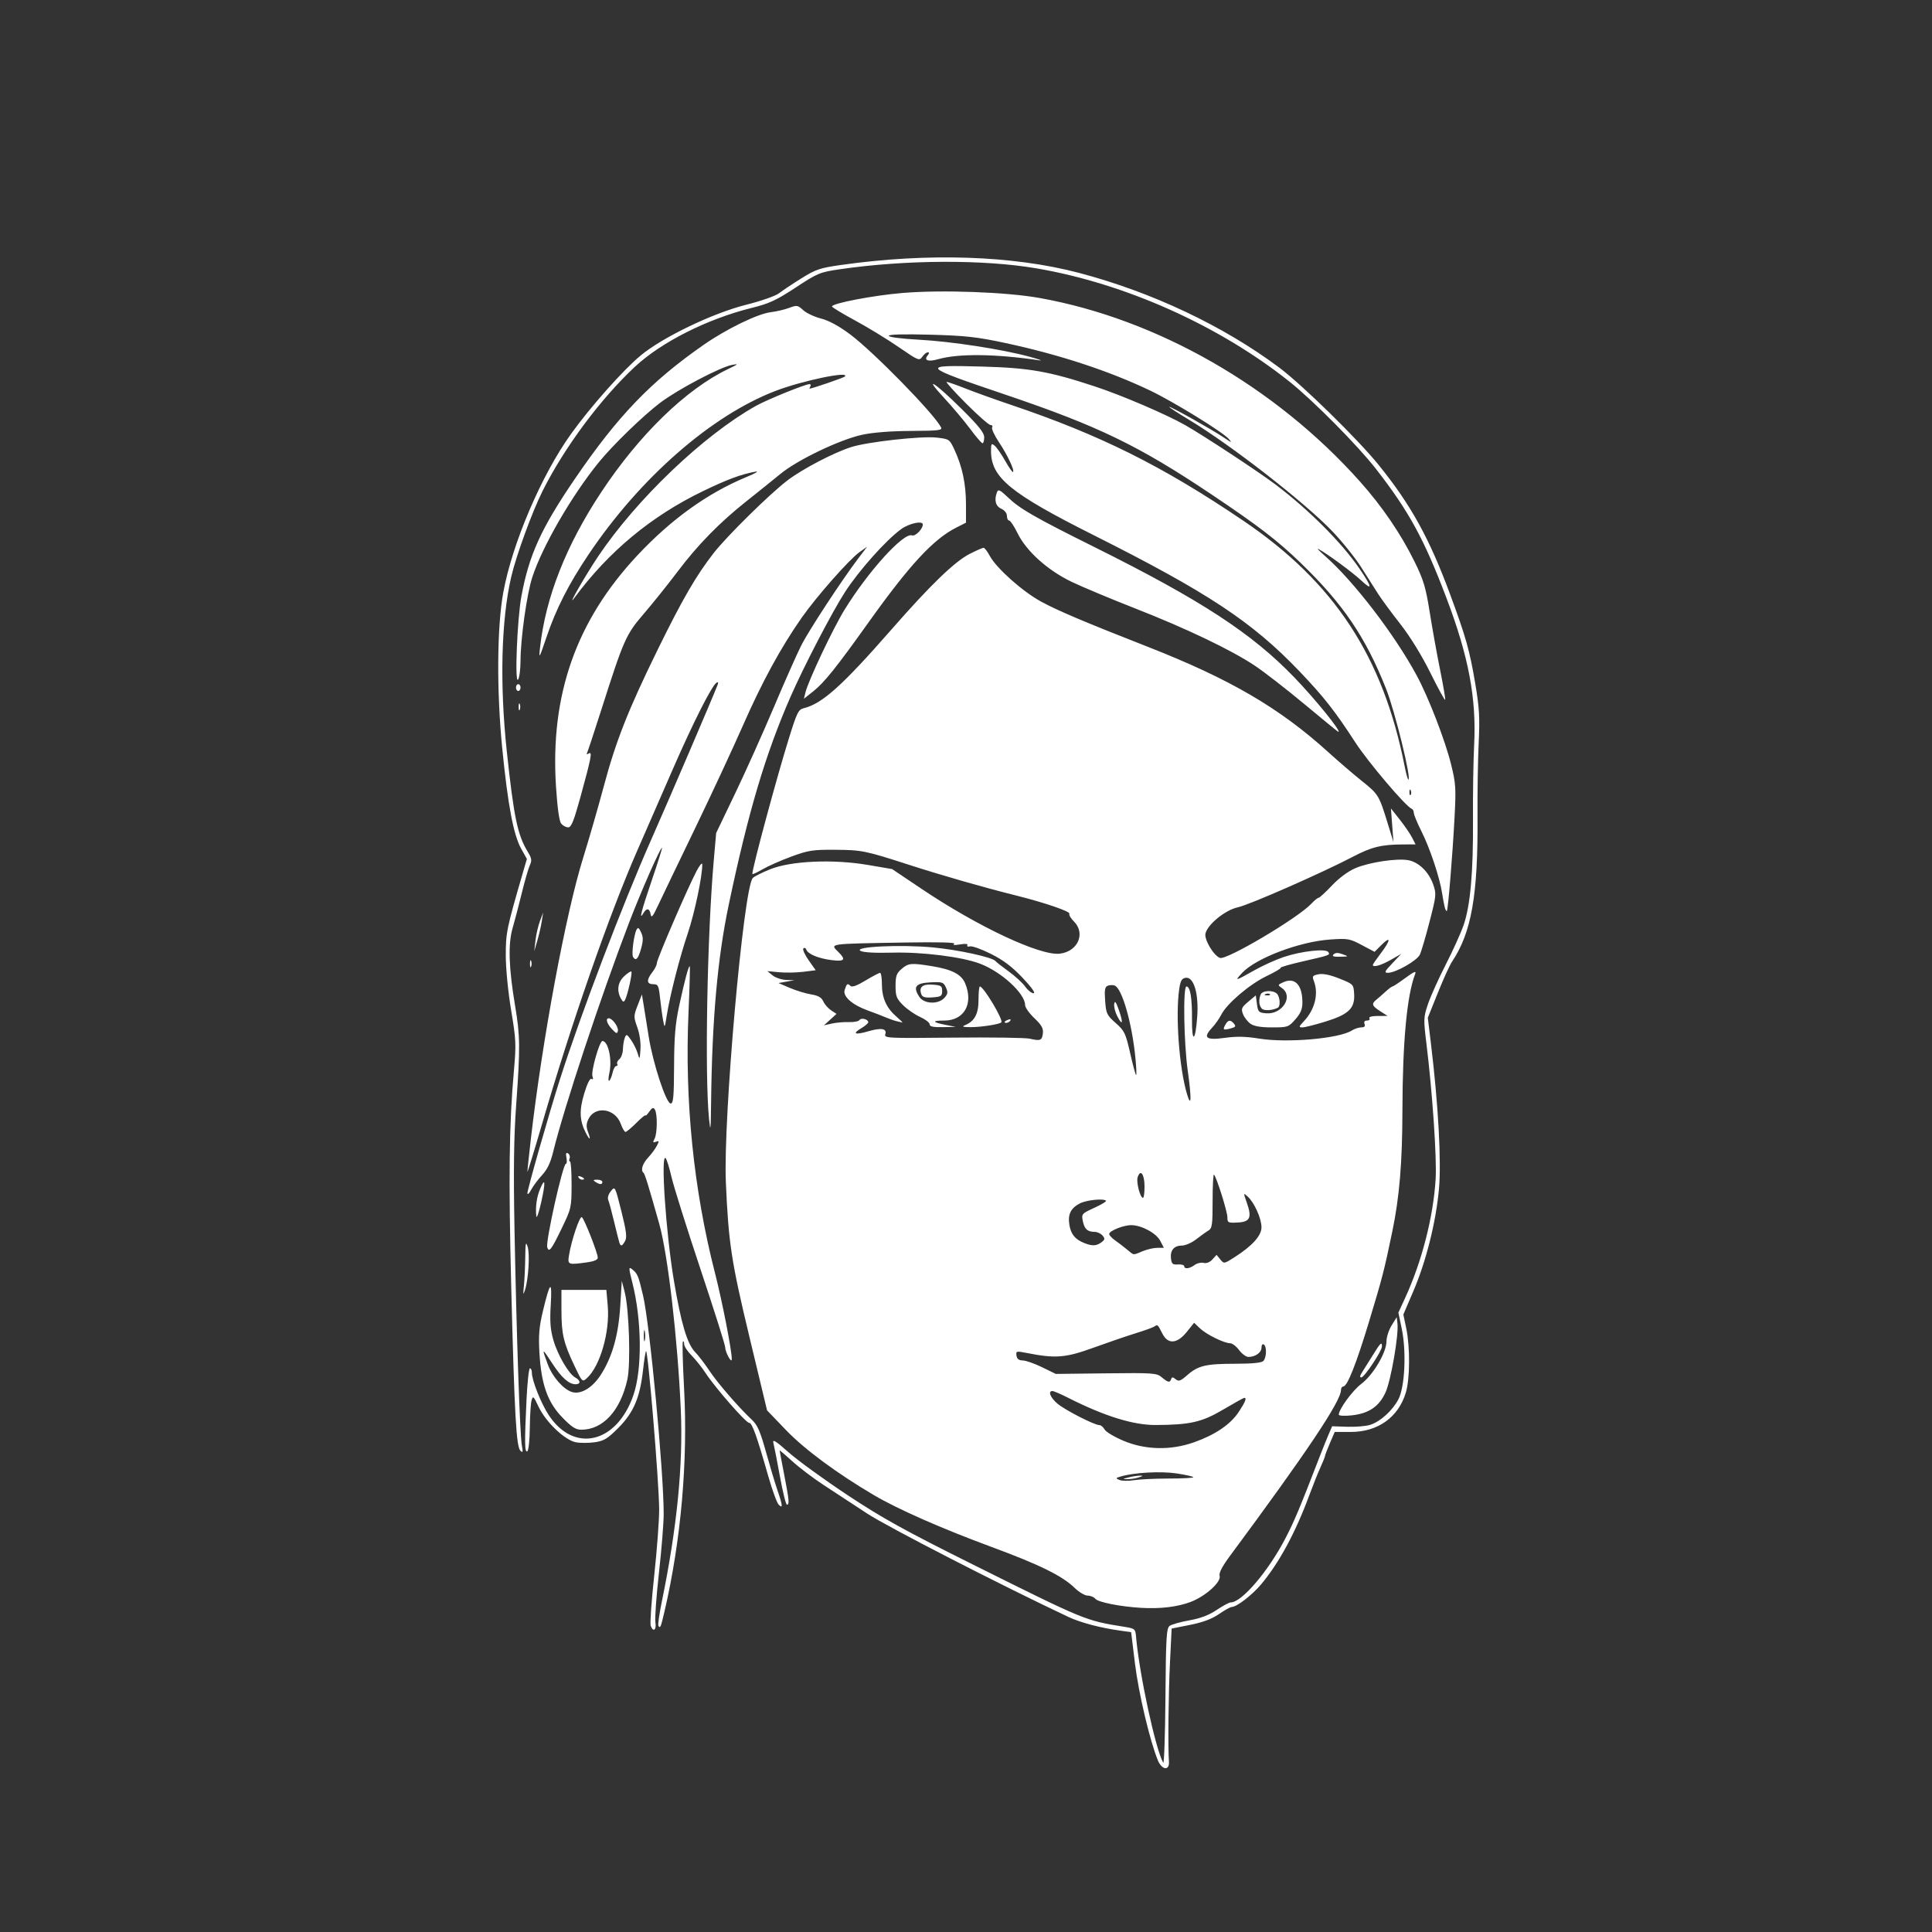 <?xml version="1.0" encoding="UTF-8" standalone="no"?>
<!-- Created with Inkscape (http://www.inkscape.org/) -->
<svg id="svg3336" xmlns:rdf="http://www.w3.org/1999/02/22-rdf-syntax-ns#" xmlns="http://www.w3.org/2000/svg" height="1062.5" viewBox="0 0 1062.5 1062.5" width="1062.5" version="1.1" xmlns:cc="http://creativecommons.org/ns#" xmlns:dc="http://purl.org/dc/elements/1.1/">
 <rect x="0" y="0" width="1062.5" height="1062.5" fill="#333333" stroke="none"/>
 <path id="path3346" fill="#fff" d="m636.78 968.1c-4.313-10.322-10.592-36.824-12.589-53.136l-2.127-17.375-5.721-0.787c-11.15-1.53-22.06-4.41-28.84-7.6-36.82-17.33-99.46-49.51-110.62-56.84-7.562-4.962-18.367-12.044-24.011-15.737-5.644-3.693-13.378-9.563-17.188-13.045-3.81-3.482-6.925-6.133-6.923-5.892 0.002 0.241 1.127 6.223 2.5 13.295 2.758 14.207 2.968 16.518 1.498 16.518-0.549 0-2.27-6.957-3.824-15.459-1.554-8.502-3.173-16.799-3.598-18.438-0.616-2.374 1.091-1.329 8.402 5.147 5.046 4.469 19.63 15.05 32.409 23.514 19.067 12.629 31.417 19.467 68.859 38.125 62.001 30.896 61.812 30.818 83.125 34.242 6.013 0.966 6.264 1.169 6.624 5.374 1.744 20.364 10.672 61.821 14.945 69.389 0.512 0.907 1.065-15.32 1.23-36.06 0.261-32.889 0.555-37.897 2.298-39.178 1.099-0.808 5.992-2.182 10.872-3.054 6.139-1.097 10.766-2.859 15.015-5.719 3.378-2.273 6.844-4.133 7.703-4.133 6.069 0 20.668-17.095 30.079-35.22 4.963-9.56 7.837-16.423 19.272-46.03 1.46-3.781 3.505-8.844 4.544-11.25l1.889-4.375 8.389 0.274c4.614 0.151 10.265-0.331 12.559-1.07 5.612-1.808 12.269-7.848 15.524-14.086 3.536-6.775 4.439-26.294 1.798-38.868l-1.838-8.75 3.737-8.125c9.212-20.029 15.499-44.567 16.752-65.384 0.692-11.485-1.755-47.455-5.059-74.391-1.657-13.51-1.619-14.496 0.849-21.805 1.422-4.21 5.805-13.948 9.74-21.639 3.935-7.691 8.356-17.455 9.824-21.696 3.748-10.83 5.376-29.13 5.179-58.211-0.093-13.75 0.197-32.211 0.646-41.025 1.298-25.499-3.016-48.454-15.114-80.417-12.41-32.77-20.69-47.94-38.97-71.41-10.05-12.89-34.45-37.51-47.45-47.87-38.74-30.89-90.37-54-139.17-62.32-29.166-4.97-72.098-4.764-108.28 0.52-10.838 1.583-12.048 2.086-24.14 10.034-10.722 7.047-14.554 8.819-24.285 11.229-24.27 6.01-49.608 18.786-64.133 32.338-18.931 17.664-38.774 44.358-50.766 68.297-5.763 11.504-14.627 35.81-17.298 47.435-5.469 23.8-6.344 58.783-2.393 95.712 3.9 36.447 5.914 46.075 11.586 55.382 2.135 3.503 2.3 4.664 1.052 7.403-0.814 1.787-2.791 8.636-4.393 15.221-1.602 6.584-3.874 15.255-5.049 19.268-2.549 8.707-2.126 21.885 1.37 42.704 2.794 16.642 2.865 22.99 0.605 54.375-1.301 18.073-1.54 35.848-0.925 68.75 1.067 57.086 2.979 113.17 4.048 118.75 0.677 3.537 0.529 4.086-0.772 2.868-2.298-2.151-3.275-19.41-5.062-89.405-1.55-60.698-1.191-90.051 1.462-119.71 1.288-14.398 1.168-16.999-1.524-33.125-1.671-10.009-2.933-22.851-2.947-30-0.026-12.622 0.441-14.901 9.306-45.38l2.292-7.88-3.092-5.532c-4.282-7.662-7.363-23.981-10.486-55.541-3.121-31.549-2.861-66.767 0.634-85.668 5.005-27.07 20.983-64.383 37.289-87.08 10.774-14.996 28.713-35.181 38.339-43.138 12.119-10.018 39.59-23.211 57.895-27.804 8.31-2.085 16.191-4.848 18.125-6.354 1.882-1.466 7.4-5.146 12.262-8.18 7.91-4.935 10.212-5.709 21.875-7.361 47.765-6.767 94.352-5.22 130.71 4.34 40.101 10.545 79.591 29.211 110.15 52.064 12.719 9.512 43.181 39.326 54.676 53.513 17.729 21.88 27.962 40.405 39.359 71.25 8.663 23.449 10.734 30.786 13.78 48.822 2.282 13.514 2.591 18.828 1.919 33.017-0.441 9.301-0.725 27.317-0.632 40.036 0.318 43.501-3.31 64.174-14.073 80.198-1.228 1.827-4.714 9.499-7.748 17.048l-5.516 13.726 1.719 14.202c4.054 33.495 5.785 64.884 4.408 79.971-1.674 18.341-7.052 39.786-14.106 56.246l-5.473 12.771 1.595 7.607c2.155 10.281 2.057 27.648-0.2 35.247-4.09 13.64-15.36 21.73-30.31 21.73h-8.826l-2.654 6.169c-1.46 3.393-2.654 6.518-2.654 6.944 0 0.426-1.139 3.276-2.532 6.333s-4.154 9.957-6.136 15.332c-7.574 20.542-16.705 37.412-26.606 49.153-4.903 5.815-13.37 12.319-16.037 12.319-0.75 0-3.918 1.757-7.039 3.905-3.912 2.692-8.836 4.536-15.85 5.938l-10.175 2.033-0.924 18.75c-0.843 17.118-1.152 46.762-0.565 54.336 0.405 5.23-3.839 4.805-6.102-0.611zm-278.93-73.98c-0.449-1.171 0.429-13.686 1.953-27.812s2.74-30.465 2.705-36.309c-0.092-15.187-6.157-88.022-7.24-86.939-0.293 0.293-1.038 5.051-1.656 10.573-1.677 14.99-5.186 23.206-13.477 31.559-5.931 5.976-7.931 7.205-12.944 7.953-3.261 0.487-7.977 0.501-10.481 0.032-6.07-1.139-16.597-11.168-20.525-19.555-2.746-5.862-3.098-6.18-3.857-3.475-0.459 1.638-0.891 8.429-0.959 15.091-0.069 6.663-0.687 12.461-1.375 12.886-1.482 0.916-1.569-4.832-0.431-28.552 0.45-9.39 1.294-17.073 1.875-17.073 0.581 0 1.056 1.037 1.056 2.304 0 4.33 5.066 17.062 9.375 23.559 13.907 20.972 37.346 15.389 46.461-11.068 4.913-14.259 4.657-41.319-0.586-61.964-1.995-7.857-2.037-8.809-0.33-7.48 3.195 2.488 3.644 3.542 6.243 14.649 3.695 15.79 11.333 96.624 11.337 119.98 0.001 5.143-1.171 19.768-2.605 32.5s-2.313 24.977-1.954 27.211c0.682 4.242-1.168 5.626-2.585 1.934zm-3.221-161.92c-0.299-1.555-0.555-0.577-0.569 2.173-0.014 2.75 0.231 4.022 0.544 2.827s0.324-3.445 0.025-5zm7.469 161.92c-0.356-0.576 0.449-6.379 1.79-12.896 8.454-41.107 11.875-75.698 10.506-106.22-1.74-38.803-7.121-85.179-11.82-101.88-5.868-20.847-7.93-27.538-8.668-28.125-1.703-1.355-0.597-5.037 2.514-8.371 1.798-1.927 3.966-4.855 4.818-6.506 1.354-2.625 1.291-2.903-0.501-2.216-1.691 0.649-1.826 0.368-0.77-1.603 1.546-2.889 1.661-13.766 0.17-16.119-0.839-1.324-1.511-1.061-3.106 1.216-1.119 1.598-2.035 2.499-2.035 2.002 0-0.497-2.25 1.347-5 4.097s-5.449 5-5.999 5c-0.549 0-1.722-2.001-2.607-4.446-3.124-8.639-14.365-10.125-17.901-2.366-1.097 2.407-1.121 4.178-0.093 6.9 1.744 4.62 0.965 4.752-1.327 0.224-3.367-6.652-3.563-12.262-0.752-21.519 1.657-5.457 3.179-8.476 4.011-7.962 0.859 0.531 1.039 0.042 0.501-1.361-0.955-2.489 3.836-19.471 5.493-19.471 3.163 0 5.423 10.329 3.82 17.462-0.62 2.76-0.669 4.736-0.109 4.389 0.56-0.346 1.388-2.311 1.839-4.365 0.451-2.055 1.371-3.736 2.045-3.736 0.673 0 0.916-0.499 0.539-1.108-0.377-0.61 0.153-1.804 1.176-2.653 1.024-0.85 1.901-3.304 1.949-5.454 0.048-2.15 0.509-4.983 1.024-6.295 0.858-2.189 1.146-2.085 3.48 1.25 1.399 2 3.034 5.324 3.633 7.386 1.027 3.536 1.113 3.402 1.507-2.33 0.249-3.626-0.454-8.503-1.741-12.084-2.067-5.749-2.059-6.259 0.189-12.045l2.348-6.042 0.926 5.625c0.509 3.094 1.767 10.969 2.795 17.501 2.304 14.642 9.601 36.874 12.102 36.874 1.457 0 1.791-3.688 1.867-20.625 0.073-16.203 0.673-23.305 2.799-33.125 3.117-14.396 5.238-22.296 5.822-21.68 0.224 0.236-0.088 11.68-0.693 25.43-2.14 48.642 2.825 97.466 14.566 143.22 3.995 15.57 9.322 42.911 9.236 47.404-0.051 2.662-3.598-3.831-3.653-6.686-0.024-1.271-6.169-20.678-13.655-43.125-7.486-22.447-14.589-45.032-15.785-50.189-1.196-5.156-2.664-9.909-3.264-10.562-2.858-3.112 0.089 40.882 4.502 67.214 3.938 23.499 7.309 34.886 11.653 39.365 1.859 1.917 5.407 6.551 7.884 10.297 4.444 6.72 16.294 20.389 23.502 27.11 2.929 2.731 4.521 6.401 7.631 17.597 2.161 7.78 5.011 17.29 6.334 21.133 2.864 8.325 3.02 10.267 0.628 7.801-0.977-1.007-3.538-8.018-5.691-15.58-6.316-22.189-8.889-29.375-10.517-29.375-1.792 0-18.724-19.354-24.006-27.44-1.999-3.061-5.463-7.401-7.697-9.646s-4.062-5.037-4.062-6.206-0.312-1.813-0.694-1.431c-0.382 0.382-0.086 12.012 0.657 25.844 2.142 39.866-1.664 83.332-10.713 122.35-2.091 9.016-2.401 9.759-3.396 8.149zm265.4-9.89c-11.432-0.685-23.523-3.072-25.084-4.953-0.81-0.976-2.723-1.774-4.252-1.774s-4.703-1.867-7.052-4.149c-6.925-6.726-19.153-12.768-45.602-22.535-27.656-10.212-51.633-20.77-64.884-28.569-20.298-11.947-38.186-25.18-48.374-35.787l-10.408-10.835-9.603-40c-10.06-41.85-11.62-52.11-13.06-85.62-1.494-34.815 9.638-160.83 14.761-167.1 0.661-0.809 4.965-2.988 9.563-4.842 11.539-4.653 34.656-5.67 53.941-2.374l13.17 2.251 16.25 10.91c31.099 20.88 65.226 36.881 75.958 35.614 9.958-1.176 14.334-11.161 7.768-17.727-1.732-1.732-2.853-3.628-2.491-4.213 0.75-1.213-13.67-6.154-29.36-10.06-17.353-4.32-40.753-11.028-58.75-16.842-24.243-7.832-25.994-8.187-40.895-8.291-12.086-0.085-14.561 0.303-23.935 3.751-5.75 2.115-12.922 5.292-15.938 7.059-3.015 1.767-5.483 2.883-5.483 2.479 0-3.333 13.383-52.96 20.104-74.552 4.51-14.488 5.205-15.875 8.345-16.648 10.024-2.467 21.148-12.47 48.011-43.172 21.478-24.548 34.903-37.512 43.186-41.701 3.587-1.814 6.974-3.299 7.528-3.299 0.554 0 2.084 2 3.401 4.445 3.682 6.837 18.066 19.639 28.32 25.206 9.175 4.981 23.946 11.236 58.605 24.816 45.209 17.714 72.408 33.602 99.375 58.047 5.5 4.986 13.83 12.135 18.511 15.887 8.976 7.196 9.275 7.692 14.124 23.474l3.072 10-0.693-9.26-0.693-9.26 4.856 6.135c2.671 3.374 5.719 7.822 6.773 9.885l1.917 3.75-7.059 0.029c-11.717 0.049-17.131 1.38-27.324 6.721-16.943 8.877-56.991 26.479-63.355 27.846-6.868 1.475-16.514 9.264-17.795 14.369-0.816 3.25 4.407 12.111 7.936 13.466 3.591 1.378 42.964-21.969 50.26-29.802 1.667-1.79 3.463-3.254 3.992-3.254 0.529 0 3.833-3.036 7.342-6.747 3.91-4.134 8.885-7.824 12.847-9.529 7.594-3.267 22.921-5.579 29.187-4.404 5.722 1.073 11.216 6.42 13.631 13.265 1.85 5.243 1.772 6.058-1.951 20.5-2.132 8.272-4.542 16.446-5.353 18.165-1.574 3.332-13.296 10-17.579 10-2.153 0-1.795-0.774 2.412-5.206l4.941-5.206-5.848 3.331c-5.34 3.03-9.79 4.27-9.79 2.72 0-0.338 1.969-3.193 4.375-6.346 5.426-7.108 5.715-9.957 0.48-4.722l-3.895 3.895-7.042-3.741c-6.628-3.522-7.644-3.701-17.287-3.047-16.941 1.147-40.936 10.236-48.505 18.373-4.367 4.694-3.946 4.601 6.875-1.516 4.469-2.526 11.703-5.787 16.076-7.247 9.724-3.247 23.193-4.729 24.453-2.691 1.036 1.677 1.092 1.657-14.604 5.253-6.71 1.537-11.936 3.059-11.614 3.381 0.322 0.322-3.188 2.396-7.8 4.607-9.252 4.436-21.8 15.124-24.841 21.159-1.076 2.134-3.371 5.394-5.1 7.243-5.164 5.522-3.333 6.963 7.026 5.531 6.498-0.898 11.559-0.789 18.939 0.41 15.322 2.488 43.85 0.004 50.859-4.428 1.523-0.963 3.896-1.751 5.273-1.751 1.713 0 2.277-0.593 1.785-1.875-0.462-1.204 0.025-1.875 1.363-1.875 1.145 0 1.735-0.562 1.31-1.25-0.469-0.758 1.346-1.258 4.614-1.271l5.386-0.021-4.062-2.602c-4.573-2.929-4.937-4.051-2.068-6.369 1.097-0.886 3.372-2.877 5.057-4.424s3.384-2.812 3.776-2.812c0.392 0 3.57-2.097 7.061-4.66 4.899-3.596 6.13-4.096 5.394-2.188-4.528 11.738-6.912 37.269-6.999 74.972-0.067 29.023-1.631 47.693-5.591 66.747-4.489 21.598-5.37 25.008-12.78 49.503-7.028 23.231-11.951 35.625-14.148 35.625-0.695 0-1.264 0.862-1.264 1.917 0 6.117-18.782 34.193-60.928 91.077-4.421 5.968-6.317 9.591-5.826 11.138 1.055 3.324-7.857 11.326-16.012 14.377-7.328 2.742-16.7 3.849-27.234 3.218zm15.31-71.11c7.391 0 13.438-0.321 13.438-0.713-0-0.392-4.079-1.331-9.063-2.087-8.742-1.325-23.56-0.52-30.871 1.676-2.853 0.857-2.895 0.986-0.625 1.92 1.338 0.55 4.964 0.597 8.058 0.102 3.094-0.494 11.672-0.898 19.063-0.898zm-22.19-0.62c2.062-0.525 4.875-0.965 6.25-0.978 1.959-0.018 1.824 0.193-0.625 0.978-1.719 0.55-4.531 0.99-6.25 0.978-2.807-0.021-2.743-0.12 0.625-0.978zm35.97-19.292c11.631-4.105 20.083-9.823 24.6-16.642 3.678-5.553 4.575-7.816 3.098-7.816-0.389 0-5.592 2.89-11.562 6.422-11.717 6.931-18.218 8.422-37.106 8.509-12.381 0.057-28.094-4.819-48.136-14.936-4.07-2.07-7.99-3.75-8.69-3.75-2.614 0-1.165 3.63 2.777 6.956 4.209 3.551 20.315 11.794 23.046 11.794 0.855 0 2.124 1.066 2.821 2.369 0.697 1.303 5.358 4.097 10.356 6.21 12.046 5.091 25.98 5.407 38.809 0.879zm-12.52-34.77c0.416-1.237 0.936-1.224 2.492 0.06 1.665 1.374 2.643 1.028 6.382-2.254 5.96-5.24 10.26-6.25 26.49-6.25 9.083 0 14.335-0.514 15.321-1.5 1.817-1.817 1.988-8.051 0.25-9.125-0.688-0.425-1.25 0.366-1.25 1.757 0 2.716-3.371 5.118-7.183 5.118-1.291 0-3.595-1.688-5.12-3.75s-3.74-3.762-4.923-3.777c-3.396-0.043-13.088-4.821-16.613-8.19l-3.213-3.07-4.033 5.019c-5.317 6.617-10.356 6.976-13.417 0.956-2.651-5.213-2.545-5.12-4.478-3.891-0.905 0.576-5.583 2.26-10.396 3.743-4.812 1.483-15.219 5.046-23.125 7.917-15.305 5.558-20.809 5.988-36.625 2.858-5.692-1.126-5.981-1.052-5.625 1.437 0.263 1.844 1.304 2.643 3.5 2.688 1.719 0.035 6.5 1.715 10.625 3.732l7.5 3.669 27.64-0.322c26.014-0.303 27.816-0.176 30.625 2.163 3.518 2.93 4.468 3.114 5.177 1.006zm12.881-62.739c1.335-0.991 3.576-1.522 4.981-1.179 1.583 0.386 3.424-0.338 4.838-1.901l2.284-2.523 2.037 2.502c2.022 2.484 2.079 2.476 7.662-1.078 9.923-6.317 15-11.93 15-16.585 0-4.795-3.938-13.586-7.551-16.855-2.472-2.237-2.475-2.217-0.537 3.272 2.921 8.275 1.854 10.616-5.002 10.971-5.303 0.275-5.66 0.093-5.66-2.878 0-3.114-5.839-21.725-7.355-23.445-0.425-0.482-0.772 5.924-0.771 14.236 0.001 13.389-0.263 15.271-2.318 16.502-1.276 0.764-4.306 2.936-6.734 4.826s-5.956 3.438-7.84 3.438c-4.327 0-6.526 2.603-6.009 7.112 0.341 2.972 0.932 3.477 3.84 3.278 1.891-0.129 3.438 0.292 3.438 0.938 0 1.744 2.94 1.42 5.699-0.629zm-28.63-7.58c2.468-1.031 6.121-1.875 8.117-1.875h3.629l-1.99-3.848c-2.186-4.227-10.224-8.579-15.927-8.624-4.241-0.034-12.147 3.123-12.147 4.85 0 0.69 1.447 2.266 3.216 3.501 1.769 1.235 4.722 3.494 6.562 5.019 4.036 3.344 3.125 3.239 8.54 0.977zm-22.666-4.865c2.022-1.478 2.128-2.042 0.711-3.75-0.918-1.106-2.865-2.019-4.328-2.029-3.991-0.029-5.662-1.554-6.546-5.978-0.775-3.875-0.58-4.099 6.311-7.254 3.911-1.79 6.821-3.546 6.466-3.9-1.368-1.368-10.762-0.414-14.386 1.46-5.077 2.626-6.745 6.079-5.757 11.924 0.863 5.109 3.148 7.875 8.154 9.873 4.365 1.742 6.637 1.658 9.376-0.345zm23.774-30.967c-0.052-6.677-2.292-9.544-3.784-4.843-0.855 2.693 1.387 11.299 2.944 11.299 0.49 0 0.868-2.905 0.841-6.457zm23.767-63.457c-2.17-15.59-2.65-46.33-0.71-46.33 2.07 0 3.154 6.358 3.045 17.854-0.13 13.692 1.923 12.667 2.89-1.443 0.863-12.584-1.904-21.803-6.353-21.168-2.133 0.304-2.855 1.534-3.527 6.007-2.187 14.56-0.057 43.578 4.253 57.944 2.385 7.952 2.558 2.546 0.409-12.858zm-28.736-6.649c-1.845-19.282-7.351-38.612-11.446-40.184-0.968-0.371-2.665-0.328-3.771 0.097-1.631 0.626-1.909 2.2-1.466 8.314 0.507 7.005 0.92 7.874 5.799 12.204 4.861 4.314 5.457 5.558 7.974 16.647 1.496 6.592 2.958 11.985 3.249 11.985 0.291 0 0.139-4.078-0.338-9.062zm-10.065-23.406c-1.124-2.173-1.857-5.178-1.629-6.679 0.307-2.022 0.973-1.136 2.572 3.422 2.515 7.169 2 8.949-0.944 3.257zm-40.861 9.455c0.316-2.685-0.719-4.516-4.688-8.291-2.801-2.665-5.093-5.908-5.093-7.207 0-6.365-13.07-18.337-24.882-22.791-9.913-3.738-31.788-6.477-48.213-6.035-9.525 0.256-15.914-0.108-17.444-0.993-4.006-2.317 22.184-3.55 39.915-1.879 13.928 1.312 32.86 5.459 34.354 7.525 0.355 0.491 3.591 3.026 7.189 5.632 3.599 2.606 7.715 6.384 9.148 8.396s3.499 3.658 4.593 3.658c1.226 0-1.066-3.232-5.983-8.438-5.759-6.096-10.584-9.751-17.386-13.172-5.178-2.604-10.399-4.485-11.603-4.179-1.211 0.307-1.854 0.013-1.439-0.657 0.466-0.754-1.073-0.911-4.061-0.415-3.123 0.518-4.228 0.389-3.149-0.368 1.041-0.73-9.004-0.985-26.875-0.681-43.337 0.738-41.592 0.48-36.662 5.41 4.125 4.125 3.129 5.166-4.062 4.248-7.197-0.919-12.896-3.312-13.778-5.784-0.312-0.874-1.027-1.158-1.59-0.632-0.563 0.526 0.729 3.443 2.872 6.483l3.895 5.526-6.861 0.857c-3.773 0.471-9.756 0.579-13.295 0.239l-6.434-0.618 2.891 2.341c1.59 1.287 4.938 2.415 7.44 2.505l4.549 0.165-4.375 0.774-4.375 0.774 6.25 2.679c3.438 1.473 8.678 3.075 11.646 3.561 3.989 0.652 5.75 1.66 6.755 3.866 0.748 1.641 2.688 3.854 4.312 4.918l2.953 1.935-3.458 3.147-3.458 3.147 4.375-0.981c2.406-0.54 6.621-0.897 9.367-0.795 2.746 0.102 5.361-0.411 5.811-1.14 0.889-1.438 4.822-0.435 4.822 1.23 0 0.561-1.805 2.086-4.012 3.389-5.05 2.983-3.192 3.7 4.066 1.569 7.032-2.065 10.306-1.504 9.322 1.597-0.697 2.196 0.884 2.276 37.256 1.892 20.891-0.221 39.898 0.047 42.238 0.595 5.807 1.36 6.691 0.99 7.16-2.998zm-62.27-4.91c0-0.927-2.371-2.755-5.27-4.061-2.898-1.307-7.117-4.224-9.375-6.481-3.584-3.584-4.105-4.927-4.105-10.586 0-5.465 0.52-6.928 3.319-9.333 3.75-3.222 5.291-3.363 16.642-1.521 11.057 1.794 16.227 4.467 18.317 9.469 4.682 11.206-0.523 20.45-11.516 20.45-7.034 0-6.701 0.91 0.877 2.399l5.485 1.077-7.188 0.137c-5.263 0.1-7.188-0.314-7.188-1.548zm8.13-14.57c1.89-2.088 2.026-3.035 0.817-5.687-1.342-2.946-1.982-3.154-8.624-2.807-8.074 0.422-9.616 2.453-6.023 7.936 2.617 3.994 10.434 4.31 13.829 0.558zm-12.65-1.798c-1.55-4.039 0.478-5.862 6.071-5.457 4.743 0.343 5.324 0.726 5.324 3.51s-0.581 3.167-5.324 3.51c-3.92 0.283-5.521-0.129-6.071-1.562zm23.89 16.88c5.346-2.188 7.5-6.192 7.5-13.945 0-4.052 0.335-7.368 0.744-7.37 2.04-0.01 13.081 18.463 11.801 19.743-1.065 1.065-11.268 2.644-16.92 2.619-4.138-0.018-4.964-0.295-3.125-1.048zm-37.5-2.212c-1.375-0.332-4.188-1.323-6.25-2.203-2.062-0.88-6.444-2.567-9.737-3.749-8.372-3.006-13.698-7.685-12.646-11.111 1.109-3.614 1.576-3.976 3.128-2.424 0.938 0.938 3.391 0.086 8.343-2.896 3.858-2.323 7.47-4.224 8.026-4.224 0.556 0 1.011 2.84 1.011 6.312 0 7.456 2.495 13.032 7.928 17.717 2.171 1.872 3.666 3.354 3.322 3.292-0.344-0.061-1.75-0.383-3.125-0.715zm59.375 0.402c0-0.27 0.873-0.826 1.94-1.236 1.112-0.427 1.614-0.217 1.176 0.491-0.734 1.188-3.116 1.757-3.116 0.744zm-243.28 217.48c-8.118-8.382-11.597-18.261-12.585-35.74-0.536-9.492-0.14-14.094 1.977-22.933 3.893-16.254 5.087-17.172 4.261-3.276-0.546 9.186-0.217 13.626 1.436 19.375 2.385 8.297 8.498 18.741 12.096 20.667 2.966 1.587 3.035 3.667 0.123 3.667-3.694 0-7.788-3.681-12.912-11.608-5.566-8.612-5.822-8.538-2.369 0.688 2.587 6.914 8.621 13.791 13.349 15.212 4.89 1.47 11.256-2.371 15.862-9.571 6.297-9.844 9.672-21.841 10.648-37.846l0.838-13.75 1.608 6.25c2.429 9.444 3.347 39.497 1.465 47.964-3.83 17.228-13.388 27.661-25.339 27.661-3.091 0-5.282-1.416-10.458-6.76zm427.04-1.503c0.028-3.022 7.496-13.242 12.378-16.938 6.554-4.962 13.825-17.25 13.846-23.402 0.009-2.325 1.28-6.263 2.827-8.75l2.812-4.522 0.402 3.5c0.731 6.375-3.594 31.333-6.562 37.86-3.563 7.838-9.255 11.665-18.817 12.652-3.794 0.392-6.893 0.211-6.887-0.4zm-420.39-26.95c-5.984-12.631-7.103-17.417-7.111-30.417l-0.007-11.255 12.353 0.005 12.353 0.005 0.762 8.75c1.247 14.308-4.209 33.218-11.479 39.787-2.499 2.258-2.586 2.172-6.871-6.875zm433.19 3.651c1.012-1.547 3.656-5.766 5.876-9.375 4.214-6.853 5.071-7.678 5.071-4.881 0 2.485-9.711 17.069-11.366 17.069-0.937 0-0.794-0.958 0.419-2.812zm-460.94-47.68c0.344-3.362 0.674-10.393 0.733-15.625 0.09-7.935 0.306-8.891 1.305-5.763 1.303 4.079 0.442 18.056-1.47 23.871-0.988 3.003-1.086 2.575-0.568-2.483zm24.828-16.839c1.284-8.027 5.847-21.541 7.027-20.812 1.311 0.81 8.771 19.778 8.771 22.303 0 1.129-2.049 2.026-5.8 2.54-10.71 1.468-10.868 1.405-9.998-4.031zm-12.004-4.204c-1-3.01 8.59-45.97 10.27-45.97 0.515 0 0.652-1.49 0.304-3.311-0.456-2.385-0.209-3.049 0.884-2.374 0.834 0.515 1.214 1.724 0.845 2.686-0.369 0.962-0.267 1.75 0.227 1.752 0.494 0.002 0.882 5.768 0.863 12.812-0.035 12.583-0.134 13.012-5.625 24.359-5.526 11.418-6.772 13.029-7.766 10.045zm39.693-2.533c-0.292-0.859-1.604-6.062-2.917-11.562-1.312-5.5-2.768-10.892-3.235-11.981-0.495-1.155 0.11-3.166 1.451-4.822 2.296-2.835 2.306-2.814 5.768 10.961 2.721 10.826 3.17 14.358 2.086 16.384-1.589 2.969-2.403 3.232-3.154 1.021zm-45.72-14.69c-0.494-5.251 0.233-10.417 2.093-14.879 2.882-6.915 3.123-3.811 0.579 7.466-1.308 5.796-2.51 9.132-2.671 7.413zm-4.867-12.59c-0.05-1.952 12.09-44.47 17.819-62.41 11.448-35.845 34.751-97.009 50.481-132.5 9.511-21.458 33.651-77.739 36.26-84.539 0.525-1.369 0.328-1.821-0.556-1.274-2.577 1.593-12.874 21.948-23.94 47.325-6.083 13.95-14.996 34.363-19.807 45.363-15.394 35.199-36.066 94.595-52.206 150-4.406 15.125-8.031 26.938-8.055 26.25-0.024-0.688 0.834-8.844 1.908-18.125 6.338-54.797 19.163-123.75 28.713-154.38 3.216-10.312 8.293-27.913 11.283-39.112 6.739-25.243 13.451-42.255 29.94-75.888 13.373-27.278 21.049-40.505 30.609-52.746 7.315-9.366 31.048-32.723 40.625-39.982 8.329-6.312 25.397-15.229 35-18.284 9.062-2.883 38.703-6.17 47.022-5.214 6.892 0.792 7.073 0.915 9.735 6.641 4.312 9.273 6.337 18.792 6.353 29.871l0.015 10.287-5.312 2.684c-12.663 6.398-25.691 20.481-48.443 52.367-17.648 24.732-24.23 32.935-30.261 37.712l-5.137 4.069 0.924-3.703c1.61-6.45 15.186-35.117 21.418-45.226 13.133-21.304 32.544-42.68 37.152-40.912 1.754 0.673 5.909-3.523 5.909-5.967 0-2.301-7.523-0.682-12 2.583-8.277 6.036-22.942 22.466-30.723 34.421-6.966 10.701-22.653 40.846-30 57.649-13.871 31.723-23.308 63.5-34.052 114.66-6.128 29.18-9.139 62.984-9.661 108.46-0.177 15.419-0.342 16.819-1.106 9.375-2.455-23.923-1.062-100.97 2.577-142.5l1.314-15 10.49-21.875c5.769-12.031 15.303-33.267 21.185-47.19 5.883-13.923 12.655-29.206 15.05-33.962 4.246-8.431 22.124-35.719 31.581-48.202l4.719-6.229-4.123 2.919c-5.66 4.008-23.799 24.579-31.927 36.208-11.447 16.378-21.724 35.237-32.212 59.111-5.55 12.633-17.562 38.438-26.694 57.344s-18.18 37.75-20.107 41.875c-2.799 5.992-3.602 6.935-3.995 4.688-0.589-3.368-2.22-3.625-3.968-0.625-2.606 4.474-1.185-1.083 4.67-18.268 3.311-9.718 5.81-17.669 5.553-17.669-0.987 0-11.549 24.013-18.165 41.299-15.521 40.551-35.854 101.96-41.691 125.91-1.454 5.968-3.234 9.691-6.115 12.793-2.235 2.406-4.95 6.062-6.033 8.125-1.087 2.07-1.991 2.869-2.019 1.785zm37.45-6.16c-1.516-0.98-1.337-1.215 0.938-1.231 1.547-0.01 2.812 0.543 2.812 1.231 0 1.566-1.327 1.566-3.75 0zm-9.366-2.486c-0.438-0.709 0.064-0.918 1.176-0.491 2.166 0.831 2.562 1.727 0.764 1.727-0.647 0-1.52-0.556-1.94-1.236zm18.43-81.54c-2.84-3.03-3.7-5.97-1.75-5.97 1.948 0 5.418 4.791 4.991 6.891-0.357 1.757-0.856 1.614-3.235-0.925zm337.19-2.22c1.572-2.937 2.905-3.15 4.873-0.778 1.13 1.362 0.835 1.882-1.409 2.483-4.444 1.191-4.895 0.969-3.464-1.705zm-309.06-2.5c-0.462-2.406-1.217-7.891-1.677-12.188-0.766-7.151-1.087-7.812-3.8-7.812-3.632 0-3.798-2.353-0.464-6.591 1.375-1.748 2.5-4.042 2.5-5.097 0-2.061 16.539-40.4 21.74-50.395 1.729-3.323 3.17-5.051 3.202-3.84 0.161 6.081-4.173 26.742-7.971 38.004-4.54 13.461-9.784 33.997-11.598 45.42-1.074 6.761-1.106 6.802-1.932 2.5zm323.01 1.749c-1.571-1.101-3.426-3.491-4.121-5.312-1.123-2.943-0.801-3.7 2.891-6.801l4.155-3.49 0.625 4.74c0.579 4.389 0.954 4.768 5.067 5.113 8.866 0.745 15.173-9.312 8.688-13.854-2.442-1.711-2.426-1.779 0.769-3.235 6.35-2.893 10.476 1.481 10.476 11.106 0 3.696-0.952 5.982-3.88 9.316-3.764 4.287-4.147 4.418-12.847 4.418-6.199 0-9.849-0.618-11.824-2.001zm29.401-1.436c5.99-6.373 8.139-14.982 5.484-21.967-1.05-2.763-0.798-3.14 2.543-3.809 2.472-0.494 6.301 0.296 11.479 2.369 7.7 3.084 7.772 3.159 8.094 8.415 0.484 7.923-2.98 11.28-15.701 15.217-5.71 1.76-11.45 3.21-12.75 3.21-2.127 0-2.038-0.36 0.855-3.438zm-23.132-6.844c-1.61-1.61-1.89-4.667-0.71-7.742 0.896-2.336 6.818-2.65 8.991-0.477 1.657 1.657 2.037 6.801 0.562 7.628-2.79 1.565-7.551 1.883-8.844 0.59zm4.443-7.974c-0.415-0.415-1.494-0.46-2.396-0.099-0.997 0.399-0.701 0.695 0.755 0.755 1.318 0.054 2.056-0.241 1.641-0.657zm-357.01 2.287c-2.35-4.391-1.637-8.933 1.92-12.229 1.827-1.693 3.577-2.821 3.891-2.508 0.661 0.661-2.083 12.983-3.472 15.592-0.744 1.397-1.228 1.22-2.339-0.855zm-49.95-19.04c0-1.719 0.284-2.422 0.63-1.562 0.347 0.859 0.347 2.266 0 3.125-0.347 0.859-0.63 0.156-0.63-1.562zm56.675-3.754c-0.907-1.467 0.487-12.28 1.93-14.969 0.781-1.455 1.316-1.134 2.522 1.511 1.213 2.663 1.201 4.534-0.059 9.035-1.564 5.586-2.864 6.895-4.392 4.423zm385.27-1.387c0.987-0.987 2.421-1.016 4.938-0.099 3.507 1.278 3.492 1.293-1.391 1.391-3.624 0.072-4.568-0.271-3.547-1.292zm-438.91-7.729c0.381-3.297 1.485-8.078 2.454-10.625l1.76-4.631-0.761 4.83c-0.419 2.656-1.523 7.438-2.454 10.625l-1.692 5.795 0.693-5.994zm500.1-17.974c-0.356-1.255-1.034-4.813-1.506-7.907-1.327-8.698-6.677-24.743-11.347-34.031-2.325-4.623-4.227-9.217-4.227-10.208 0-0.991-0.515-1.99-1.144-2.219-3.188-1.162-24.035-25.727-31.116-36.667-10.976-16.956-17.359-25.074-30.649-38.975-26.01-27.21-50.31-43.27-113.34-74.94-45.76-22.99-56.25-31.61-56.25-46.2 0-4.062 0.223-4.383 2.017-2.894 1.11 0.921 3.709 4.672 5.776 8.335 2.067 3.663 4.005 6.415 4.306 6.114 0.929-0.929-3.008-9.253-7.763-16.417-2.492-3.754-4.172-7.405-3.735-8.113 0.438-0.708 0.048-1.287-0.865-1.287-0.914 0-6.982-5.344-13.487-11.875-6.5-6.53-11.31-11.87-10.69-11.87 0.627 0 5.397 1.678 10.6 3.73 5.203 2.051 16.211 6.005 24.461 8.785 49.361 16.635 83.633 33.712 128.12 63.842 50.075 33.91 76.849 74.695 88.762 135.21 0.778 3.953 1.682 7.188 2.008 7.188 1.864 0-7.373-37.672-12.255-49.981-11.26-28.42-23.72-46.77-47.03-69.27-12.77-12.33-23.23-20.36-48.98-37.61-40.01-26.81-62.23-37.57-113.13-54.79-46.95-15.884-47.425-16.454-12.923-15.512 25.916 0.707 36.835 2.639 62.129 10.992 14.815 4.893 39.445 15.463 49.686 21.324 10.317 5.905 40.302 25.635 49.327 32.458 18.492 13.98 36.614 32.133 46.339 46.416 6.964 10.229 7.275 12.377 0.936 6.457-4.928-4.602-18.753-14.762-23.619-17.358-1.031-0.55 0.578 1.148 3.576 3.773 15.736 13.778 38.319 43.187 50.532 65.806 6.475 11.993 15.636 35.668 18.889 48.817 2.628 10.624 2.787 13.107 1.9 29.718-1.118 20.939-3.545 50.316-4.212 50.982-0.251 0.251-0.747-0.571-1.104-1.826zm-18.727-64.391c-0.399-0.997-0.695-0.701-0.755 0.755-0.054 1.318 0.241 2.056 0.657 1.641 0.415-0.415 0.46-1.494 0.099-2.396zm-467.22 18.215c-1.089-1.312-2.094-8.43-2.868-20.312-3.291-50.488 11.086-91.311 44.845-127.34 18.528-19.772 38.4-34.057 59.707-42.918 5.7-2.371 7.439-3.463 4.686-2.946-7.651 1.439-15.274 4.29-28.382 10.616-28.396 13.704-51.989 33.283-70.758 58.721-4.645 6.295 6.03-12.338 13.075-22.822 21.164-31.496 57.955-66.605 86.691-82.728 6.176-3.465 27.201-12.005 29.556-12.005 0.669 0 0.869 0.562 0.444 1.25s-0.599 1.242-0.386 1.233c1.478-0.064 18.657-5.963 19.333-6.638 3.322-3.322-23.503 2.256-38.321 7.968-35.255 13.591-74.399 47.875-102.57 89.836-10.971 16.341-17.859 29.86-23.113 45.364-4.093 12.077-4.313 12.442-3.605 5.987 3.036-27.677 14.301-56.31 33.689-85.625 20.923-31.637 46.644-56.6 69.713-67.659 5.748-2.755 5.999-3.023 2.137-2.278-6.594 1.272-29.853 13.537-39.456 20.806-9.373 7.096-26.073 23.288-33.73 32.705-14.938 18.371-31.155 46.402-36.622 63.301-3.011 9.309-6.433 33.668-6.461 46.002-0.01 4.605-0.615 9.217-1.343 10.248-1.933 2.739-0.507-33.083 1.822-45.766 4.194-22.836 10.886-37.515 29.567-64.859 23.565-34.493 41.63-53.274 70.7-73.507 12.574-8.752 29.826-17.127 36.979-17.952 2.981-0.344 7.475-1.396 9.987-2.337 4.278-1.603 4.768-1.526 7.729 1.218 1.739 1.611 6.151 3.695 9.806 4.629 4.379 1.12 9.841 4.084 16.021 8.695 12.759 9.519 45.809 43.278 49.929 50.999 0.957 1.793-0.796 2.017-16.616 2.122-11.246 0.075-21.009 0.851-26.811 2.133-12.41 2.742-35.383 13.752-44.786 21.466-4.214 3.456-12.629 10.221-18.701 15.034-14.836 11.76-26.87 24.067-38.05 38.918-5.106 6.783-13.324 17.037-18.262 22.787-10.041 11.693-11.121 14.131-23.619 53.295-3.949 12.375-7.47 23.009-7.824 23.631-0.361 0.634 0.075 0.686 0.994 0.118 2.096-1.295 1.45 2.089-4.591 24.064-3.593 13.069-5.007 16.562-6.704 16.562-1.183 0-2.905-0.909-3.827-2.019zm408.87-65.61c-9.969-8.313-22.344-17.918-27.5-21.344-13.061-8.678-37.616-20.416-65.846-31.476-13.184-5.165-28.786-11.689-34.672-14.499-13.283-6.34-25.023-16.878-29.902-26.841-1.875-3.828-3.954-6.961-4.62-6.961-0.666 0-1.212-1.137-1.212-2.527 0-1.482-1.292-3.115-3.125-3.951-3.137-1.429-3.996-4.798-2.33-9.139 0.66-1.72 1.665-1.24 5.938 2.838 6.739 6.433 14.566 10.934 47.643 27.394 58.608 29.166 86.565 47.408 110.03 71.789 11.622 12.077 26.002 29.874 24.108 29.837-0.212-0.004-8.543-6.809-18.511-15.122zm-432.3 1.38c0-1.719 0.284-2.422 0.63-1.562 0.347 0.859 0.347 2.266 0 3.125-0.347 0.859-0.63 0.156-0.63-1.562zm501.42-18.716c-4.807-9.699-11.117-19.94-16.578-26.909-4.85-6.188-10.357-13.675-12.239-16.64-1.882-2.964-6.071-9.556-9.308-14.647-3.237-5.092-10.269-13.859-15.625-19.482-15.17-15.927-55.729-47.503-79.017-61.518-6.478-3.898-11.343-7.088-10.812-7.088 1.282 0 23.745 12.641 30.09 16.933 4.299 2.908 4.651 2.992 2.507 0.602-3.486-3.889-30.381-20.417-43.132-26.507-22.749-10.865-50.042-19.817-79.87-26.195-15.425-3.299-21.791-3.999-41.067-4.52-14.694-0.397-22.812-0.175-22.812 0.626 0 0.716 7.017 1.618 16.562 2.128 17.876 0.956 45.873 5.265 60.938 9.378 5.156 1.408 7.514 2.285 5.24 1.95-24.209-3.568-44.432-3.79-55.569-0.609-5.444 1.554-8.046 0.652-5.828-2.02 0.968-1.166 1.012-1.764 0.132-1.764-0.733 0-2.103 1.1-3.045 2.445-1.644 2.347-2.163 2.135-12.967-5.312-6.19-4.267-16.972-10.851-23.96-14.633-6.989-3.781-12.717-7.25-12.729-7.708-0.048-1.731 22.9-6.117 38.93-7.441 21.729-1.795 56.98-0.499 75.211 2.764 64.726 11.584 129.64 48.756 176.17 100.89 12.231 13.703 22.505 28.766 30.01 44 5.027 10.205 6.212 14.151 8.423 28.063 1.415 8.904 3.986 23.168 5.713 31.698 1.727 8.53 2.973 15.886 2.769 16.345-0.204 0.46-3.864-6.211-8.132-14.823zm-502.87 8.09c0-1.031 0.562-1.875 1.25-1.875s1.25 0.844 1.25 1.875-0.562 1.875-1.25 1.875-1.25-0.844-1.25-1.875zm249.84-142.18c-3.182-4.297-9.651-11.986-14.375-17.086-11.98-12.934-5.164-8.62 9.726 6.156 9.318 9.246 12.309 13.008 12.309 15.479 0 1.795-0.422 3.264-0.938 3.264-0.516-0-3.541-3.516-6.723-7.812z"/>
</svg>
